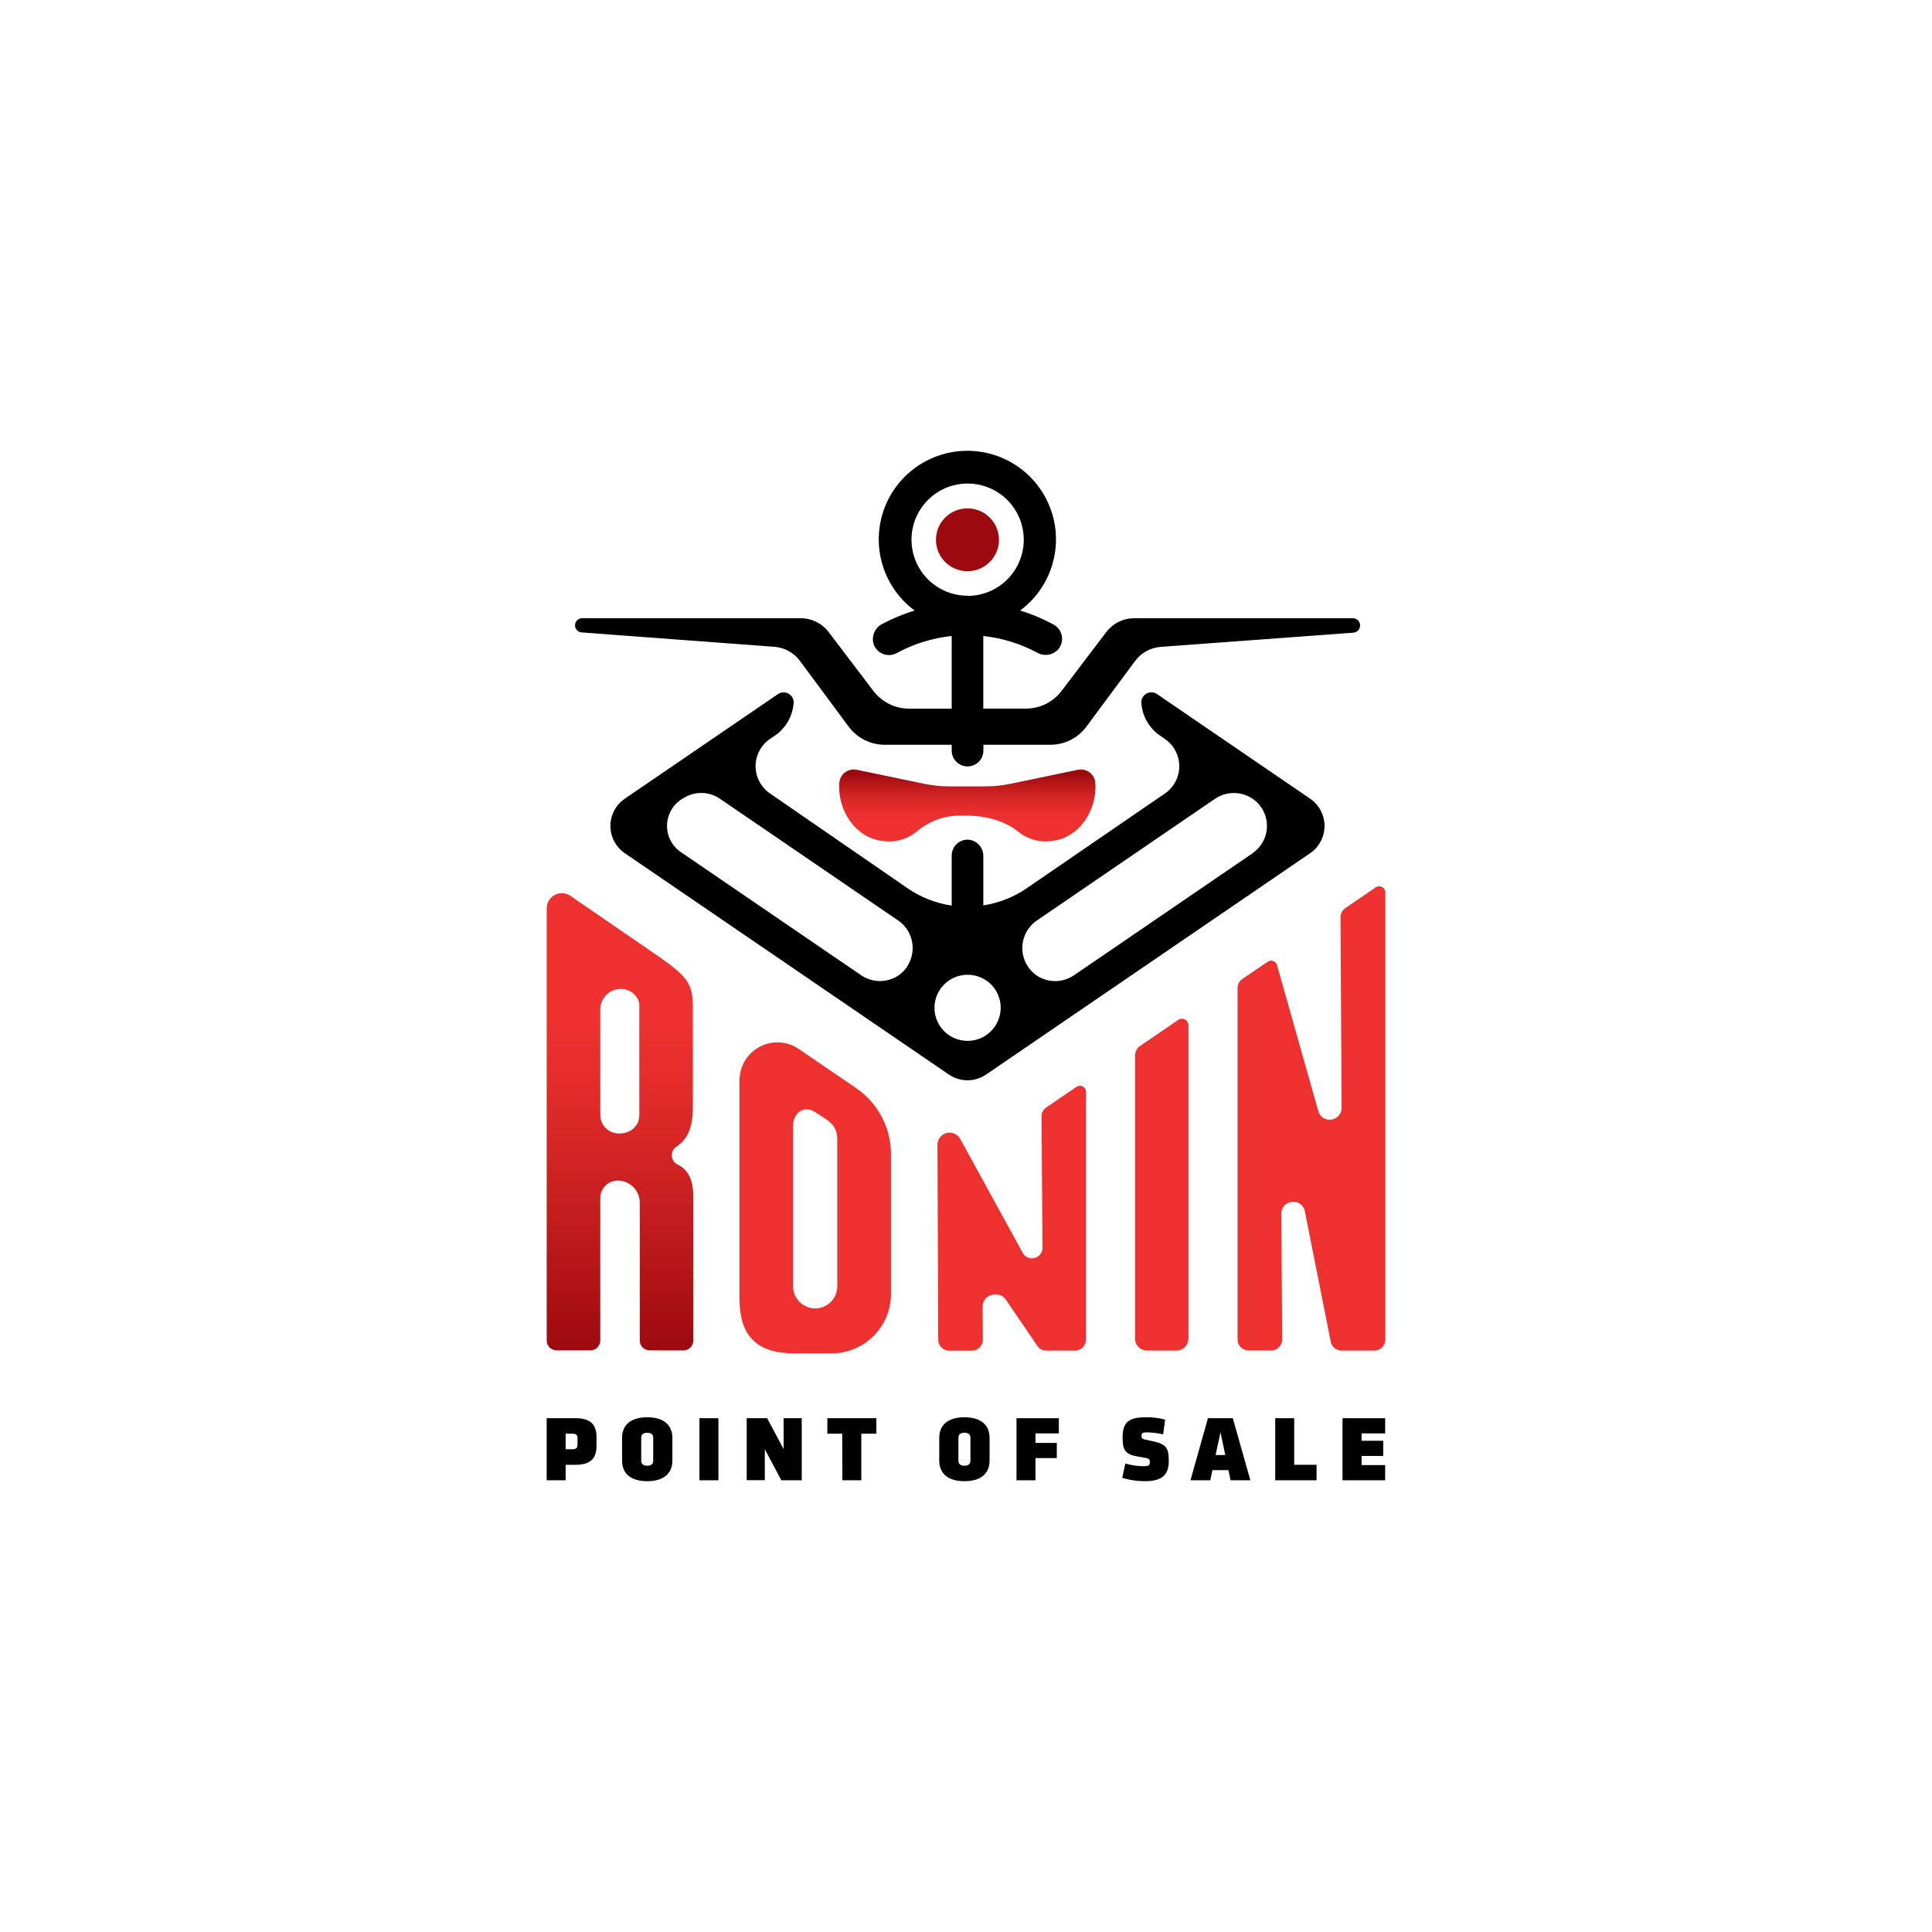 <svg width="150" height="150" viewBox="0 0 150 150" fill="none" xmlns="http://www.w3.org/2000/svg">
<path d="M44.702 110.109C45.897 110.109 46.313 110.66 46.313 111.57V112.265C46.313 113.178 45.897 113.726 44.702 113.726H43.916V114.929H42.443V110.109H44.702ZM43.916 112.519H44.448C44.746 112.519 44.84 112.403 44.84 112.163V111.664C44.84 111.427 44.746 111.311 44.448 111.311H43.916V112.519Z" fill="#010101"/>
<path d="M48.297 113.409V111.628C48.297 110.702 48.901 110.037 50.249 110.037C51.598 110.037 52.203 110.702 52.203 111.628V113.409C52.203 114.336 51.598 115 50.249 115C48.901 115 48.297 114.336 48.297 113.409ZM50.716 111.628C50.716 111.391 50.578 111.239 50.249 111.239C49.921 111.239 49.783 111.391 49.783 111.628V113.409C49.783 113.646 49.921 113.798 50.249 113.798C50.578 113.798 50.716 113.646 50.716 113.409V111.628Z" fill="#010101"/>
<path d="M54.304 110.109H55.778V114.929H54.304V110.109Z" fill="#010101"/>
<path d="M57.973 110.109H59.562L60.839 112.51V110.109H62.246V114.929H60.663L59.38 112.519V114.92H57.973V110.109Z" fill="#010101"/>
<path d="M65.388 111.311H64.235V110.109H68.039V111.311H66.872V114.929H65.402L65.388 111.311Z" fill="#010101"/>
<path d="M72.924 113.409V111.628C72.924 110.702 73.528 110.037 74.877 110.037C76.226 110.037 76.83 110.702 76.83 111.628V113.409C76.83 114.336 76.226 115 74.877 115C73.528 115 72.924 114.336 72.924 113.409ZM75.344 111.628C75.344 111.391 75.206 111.239 74.877 111.239C74.549 111.239 74.411 111.391 74.411 111.628V113.409C74.411 113.646 74.549 113.798 74.877 113.798C75.206 113.798 75.344 113.646 75.344 113.409V111.628Z" fill="#010101"/>
<path d="M78.921 114.929V110.109H82.209V111.289H80.394V112.028H82.049V113.205H80.394V114.929H78.921Z" fill="#010101"/>
<path d="M87.13 114.741L87.37 113.624C87.83 113.762 88.306 113.834 88.786 113.837C89.163 113.837 89.274 113.779 89.274 113.525C89.274 113.271 89.235 113.227 88.617 113.134C87.442 112.952 87.158 112.75 87.158 111.606C87.158 110.398 87.655 110.037 88.973 110.037C89.475 110.027 89.975 110.088 90.46 110.219L90.308 111.361C89.896 111.267 89.476 111.217 89.053 111.209C88.697 111.209 88.631 111.259 88.631 111.471C88.631 111.683 88.645 111.73 89.257 111.846C90.521 112.086 90.744 112.345 90.744 113.415C90.744 114.518 90.22 115 88.888 115C88.292 114.999 87.701 114.912 87.13 114.741Z" fill="#010101"/>
<path d="M97.078 114.929H95.538L95.373 114.14H94.132L93.966 114.929H92.427L93.784 110.109H95.715L97.078 114.929ZM94.38 112.968H95.13L94.758 111.209L94.38 112.968Z" fill="#010101"/>
<path d="M99.008 110.109H100.482V113.726H102.217V114.929H99.008V110.109Z" fill="#010101"/>
<path d="M104.233 110.109H107.543V111.289H105.714V111.86H107.392V113.04H105.714V113.748H107.543V114.929H104.233V110.109Z" fill="#010101"/>
<path d="M50.443 104.845C50.239 104.845 50.044 104.764 49.899 104.621C49.755 104.477 49.674 104.282 49.673 104.078V93.369C49.672 92.915 49.49 92.481 49.168 92.16C48.847 91.84 48.411 91.66 47.957 91.66C47.6 91.661 47.257 91.804 47.004 92.056C46.751 92.309 46.608 92.651 46.605 93.008V104.078C46.604 104.282 46.522 104.476 46.378 104.62C46.234 104.763 46.039 104.844 45.836 104.845H43.215C43.012 104.845 42.816 104.764 42.672 104.621C42.528 104.477 42.446 104.282 42.446 104.078V70.526C42.447 70.213 42.572 69.913 42.794 69.692C43.016 69.471 43.316 69.346 43.629 69.346C43.867 69.347 44.099 69.422 44.294 69.558L50.511 73.829C53.256 75.701 53.794 76.231 53.794 78.122V85.983C53.794 87.502 53.394 88.464 52.531 89.016C52.411 89.092 52.313 89.199 52.248 89.326C52.184 89.452 52.153 89.593 52.161 89.735C52.167 89.875 52.211 90.011 52.287 90.129C52.363 90.247 52.469 90.342 52.594 90.405C53.46 90.838 53.83 91.608 53.83 92.978V104.081C53.829 104.284 53.748 104.479 53.605 104.622C53.461 104.766 53.266 104.847 53.063 104.848L50.443 104.845ZM48.208 76.779C47.787 76.777 47.382 76.942 47.081 77.237C46.781 77.533 46.61 77.935 46.605 78.356V86.551C46.604 86.748 46.643 86.943 46.72 87.124C46.797 87.305 46.91 87.469 47.053 87.604C47.196 87.74 47.365 87.845 47.55 87.913C47.735 87.981 47.931 88.01 48.128 87.998C48.497 88.003 48.856 87.879 49.143 87.648C49.302 87.515 49.429 87.348 49.514 87.16C49.6 86.971 49.642 86.766 49.637 86.559V78.012C49.631 77.837 49.579 77.666 49.485 77.518C49.358 77.291 49.172 77.103 48.947 76.973C48.722 76.843 48.465 76.776 48.205 76.779H48.208Z" fill="url(#paint0_linear)"/>
<path d="M61.664 105.074C58.765 105.074 57.416 103.729 57.416 100.839V83.86C57.417 83.474 57.495 83.091 57.645 82.734C57.794 82.378 58.012 82.054 58.287 81.782C58.562 81.51 58.887 81.294 59.245 81.148C59.603 81.002 59.986 80.927 60.373 80.929C60.965 80.93 61.542 81.111 62.028 81.448L66.469 84.481C67.304 85.05 67.986 85.814 68.458 86.707C68.929 87.6 69.176 88.594 69.175 89.603V100.47C69.175 101.076 69.056 101.675 68.823 102.235C68.591 102.795 68.251 103.303 67.821 103.73C67.392 104.158 66.883 104.497 66.322 104.728C65.762 104.958 65.161 105.076 64.555 105.074H61.664ZM62.632 86.132C62.02 86.132 61.576 86.67 61.576 87.412V99.938C61.593 100.38 61.782 100.799 62.102 101.106C62.421 101.412 62.847 101.584 63.29 101.584C63.733 101.584 64.159 101.412 64.479 101.106C64.798 100.799 64.987 100.38 65.005 99.938V88.509C65.005 87.855 64.85 87.351 64.081 86.855L63.143 86.253L63.112 86.24C62.962 86.17 62.798 86.133 62.632 86.132Z" fill="url(#paint1_linear)"/>
<path d="M81.233 104.859C81.11 104.859 80.989 104.833 80.878 104.782C80.766 104.731 80.667 104.657 80.587 104.564L78.105 100.919C77.594 100.136 76.248 100.511 76.29 101.47L76.306 104.004C76.308 104.117 76.287 104.229 76.245 104.333C76.203 104.437 76.14 104.533 76.061 104.613C75.982 104.693 75.888 104.757 75.784 104.801C75.681 104.844 75.569 104.867 75.457 104.867H73.697C73.472 104.867 73.255 104.778 73.096 104.62C72.936 104.461 72.846 104.246 72.844 104.021L72.786 88.881C72.786 88.672 72.855 88.469 72.983 88.303C73.11 88.138 73.29 88.02 73.492 87.968C73.695 87.915 73.909 87.932 74.101 88.015C74.292 88.098 74.451 88.243 74.552 88.426L79.459 97.37C79.562 97.505 79.703 97.605 79.865 97.656C80.026 97.708 80.199 97.709 80.361 97.659C80.522 97.609 80.665 97.51 80.769 97.377C80.873 97.244 80.934 97.082 80.943 96.913L80.866 86.686C80.863 86.547 80.895 86.409 80.96 86.286C81.025 86.162 81.12 86.057 81.236 85.98L83.58 84.378C83.65 84.33 83.732 84.302 83.817 84.297C83.902 84.292 83.987 84.31 84.062 84.35C84.138 84.389 84.201 84.448 84.245 84.521C84.29 84.593 84.313 84.677 84.314 84.761V104.01C84.314 104.235 84.225 104.451 84.065 104.61C83.906 104.769 83.69 104.859 83.464 104.859H81.233Z" fill="url(#paint2_linear)"/>
<path d="M104.148 104.859C103.952 104.857 103.763 104.788 103.613 104.664C103.462 104.539 103.359 104.367 103.32 104.175L101.309 94.045C101.272 93.835 101.161 93.645 100.996 93.509C100.831 93.373 100.623 93.3 100.41 93.304C100.16 93.304 99.92 93.403 99.742 93.579C99.658 93.665 99.591 93.768 99.547 93.88C99.502 93.992 99.48 94.112 99.483 94.233L99.549 103.996C99.55 104.108 99.528 104.219 99.485 104.322C99.443 104.426 99.38 104.52 99.302 104.599C99.223 104.679 99.129 104.742 99.026 104.785C98.922 104.828 98.812 104.85 98.7 104.851H96.937C96.711 104.851 96.495 104.761 96.335 104.602C96.175 104.443 96.085 104.227 96.085 104.002V76.705C96.085 76.567 96.119 76.431 96.184 76.309C96.249 76.186 96.342 76.082 96.457 76.005L98.432 74.668C98.509 74.614 98.6 74.585 98.694 74.585C98.797 74.584 98.897 74.617 98.978 74.679C99.06 74.741 99.119 74.828 99.147 74.927L102.352 86.264C102.403 86.459 102.518 86.63 102.678 86.751C102.838 86.873 103.034 86.937 103.235 86.934C103.358 86.934 103.48 86.91 103.594 86.863C103.709 86.816 103.812 86.746 103.899 86.659C103.984 86.573 104.051 86.472 104.096 86.36C104.141 86.248 104.163 86.128 104.161 86.008L104.079 71.21C104.079 71.071 104.112 70.935 104.177 70.812C104.242 70.689 104.336 70.585 104.451 70.507L106.81 68.894C106.89 68.838 106.987 68.809 107.085 68.811C107.21 68.811 107.33 68.86 107.418 68.948C107.506 69.036 107.556 69.155 107.557 69.28V104.01C107.557 104.235 107.468 104.451 107.308 104.61C107.149 104.77 106.933 104.859 106.708 104.859H104.148Z" fill="url(#paint3_linear)"/>
<path d="M89.061 104.859C88.814 104.859 88.576 104.761 88.4 104.585C88.225 104.41 88.126 104.172 88.126 103.924V81.966C88.126 81.814 88.163 81.665 88.234 81.531C88.305 81.397 88.407 81.282 88.532 81.197L91.481 79.184C91.562 79.127 91.658 79.095 91.757 79.093C91.893 79.093 92.024 79.147 92.12 79.243C92.217 79.339 92.272 79.469 92.272 79.606V103.924C92.272 104.172 92.174 104.41 91.999 104.585C91.823 104.761 91.585 104.859 91.337 104.859H89.061Z" fill="url(#paint4_linear)"/>
<path d="M101.717 62.009L89.831 53.889C89.714 53.809 89.577 53.762 89.436 53.754C89.294 53.745 89.153 53.776 89.028 53.842C88.902 53.907 88.796 54.006 88.723 54.127C88.649 54.248 88.61 54.387 88.609 54.529C88.637 55.012 88.769 55.484 88.995 55.913C89.222 56.341 89.538 56.715 89.922 57.01L90.441 57.374C90.785 57.61 91.067 57.925 91.262 58.294C91.457 58.663 91.559 59.075 91.559 59.492C91.559 59.909 91.457 60.32 91.262 60.689C91.067 61.058 90.785 61.374 90.441 61.609L79.727 68.955C78.715 69.651 77.559 70.109 76.345 70.295V66.473C76.35 66.162 76.24 65.86 76.037 65.625C75.833 65.39 75.55 65.239 75.241 65.199C75.071 65.182 74.898 65.201 74.735 65.255C74.572 65.309 74.422 65.396 74.295 65.511C74.168 65.626 74.066 65.766 73.996 65.923C73.926 66.08 73.89 66.249 73.89 66.421V70.311C72.654 70.128 71.477 69.664 70.45 68.955L59.783 61.604C59.438 61.368 59.156 61.053 58.961 60.684C58.766 60.315 58.664 59.904 58.664 59.486C58.664 59.069 58.766 58.658 58.961 58.289C59.156 57.92 59.438 57.604 59.783 57.369L60.31 57.01C60.693 56.715 61.008 56.34 61.234 55.912C61.461 55.484 61.592 55.012 61.62 54.529C61.619 54.388 61.579 54.249 61.506 54.129C61.432 54.008 61.327 53.909 61.202 53.844C61.077 53.778 60.936 53.748 60.795 53.756C60.654 53.764 60.518 53.81 60.401 53.889L48.512 62.009C48.167 62.245 47.885 62.56 47.69 62.929C47.495 63.298 47.393 63.709 47.393 64.127C47.393 64.544 47.495 64.955 47.69 65.324C47.885 65.693 48.167 66.009 48.512 66.244L73.661 83.422C74.089 83.715 74.595 83.873 75.115 83.873C75.633 83.873 76.14 83.715 76.568 83.422L101.717 66.244C102.062 66.009 102.344 65.693 102.539 65.324C102.734 64.955 102.836 64.544 102.836 64.127C102.836 63.709 102.734 63.298 102.539 62.929C102.344 62.56 102.062 62.245 101.717 62.009ZM70.51 74.921C70.326 75.238 70.075 75.511 69.774 75.721C69.345 76.013 68.838 76.17 68.319 76.17C67.8 76.17 67.293 76.013 66.864 75.721L52.864 66.159C52.522 65.926 52.244 65.611 52.056 65.242C51.868 64.874 51.776 64.463 51.789 64.05C51.801 63.636 51.917 63.233 52.127 62.876C52.337 62.519 52.633 62.221 52.989 62.009L53.129 61.926C53.549 61.676 54.032 61.551 54.521 61.566C55.009 61.581 55.483 61.734 55.888 62.009L69.763 71.486C70.295 71.861 70.666 72.423 70.802 73.06C70.939 73.696 70.831 74.361 70.499 74.921H70.51ZM76.579 80.364C76.151 80.656 75.644 80.812 75.126 80.812C74.607 80.812 74.1 80.656 73.672 80.364C73.327 80.129 73.045 79.813 72.85 79.444C72.655 79.075 72.553 78.664 72.553 78.246C72.553 77.829 72.655 77.418 72.85 77.049C73.045 76.68 73.327 76.364 73.672 76.129C74.1 75.837 74.607 75.68 75.126 75.68C75.644 75.68 76.151 75.837 76.579 76.129C76.923 76.365 77.205 76.682 77.399 77.051C77.593 77.421 77.693 77.832 77.692 78.249C77.691 78.667 77.588 79.077 77.392 79.446C77.197 79.814 76.914 80.129 76.568 80.364H76.579ZM97.268 66.236L83.379 75.724C82.95 76.016 82.443 76.172 81.924 76.172C81.405 76.172 80.897 76.016 80.469 75.724C80.168 75.514 79.916 75.241 79.732 74.924C79.401 74.364 79.293 73.699 79.429 73.062C79.566 72.426 79.937 71.864 80.469 71.489L94.336 62.017C94.766 61.725 95.274 61.569 95.795 61.569C96.315 61.569 96.824 61.725 97.254 62.017C97.597 62.252 97.877 62.567 98.071 62.935C98.265 63.303 98.366 63.712 98.366 64.127C98.365 64.543 98.264 64.952 98.07 65.32C97.875 65.687 97.595 66.001 97.251 66.236H97.268Z" fill="black"/>
<path d="M105.008 47.999H88.063C87.643 48 87.229 48.096 86.853 48.282C86.477 48.468 86.149 48.739 85.895 49.072L82.424 53.638C82.1 54.066 81.681 54.414 81.2 54.653C80.719 54.892 80.189 55.017 79.652 55.017H76.342V49.378C77.801 49.535 79.217 49.972 80.51 50.666C80.764 50.814 81.061 50.874 81.353 50.836C81.645 50.798 81.916 50.664 82.124 50.456C82.253 50.317 82.349 50.15 82.405 49.969C82.461 49.787 82.475 49.595 82.446 49.407C82.417 49.22 82.346 49.041 82.238 48.885C82.13 48.728 81.988 48.598 81.823 48.504C80.989 48.048 80.111 47.679 79.203 47.401C80.365 46.54 81.227 45.334 81.664 43.955C82.102 42.576 82.093 41.094 81.639 39.721C81.185 38.347 80.31 37.151 79.137 36.304C77.964 35.456 76.553 35 75.106 35C73.659 35 72.249 35.456 71.076 36.304C69.903 37.151 69.027 38.347 68.573 39.721C68.12 41.094 68.111 42.576 68.548 43.955C68.986 45.334 69.847 46.54 71.01 47.401C70.141 47.666 69.3 48.015 68.5 48.443C68.2 48.592 67.969 48.85 67.853 49.163C67.736 49.477 67.744 49.823 67.874 50.131C67.948 50.288 68.053 50.429 68.184 50.543C68.314 50.658 68.467 50.745 68.633 50.798C68.799 50.851 68.974 50.869 69.147 50.852C69.32 50.834 69.487 50.781 69.639 50.696C70.956 49.983 72.4 49.535 73.89 49.378V55.019H70.58C70.042 55.019 69.513 54.894 69.032 54.655C68.551 54.416 68.132 54.069 67.807 53.641L64.337 49.075C64.083 48.74 63.755 48.469 63.378 48.282C63.001 48.096 62.587 47.999 62.166 47.999H45.221C45.074 47.993 44.932 48.045 44.824 48.144C44.716 48.243 44.652 48.381 44.646 48.528C44.639 48.674 44.692 48.816 44.791 48.924C44.89 49.032 45.028 49.096 45.174 49.102L60.155 50.219C60.541 50.253 60.916 50.368 61.254 50.559C61.592 50.749 61.885 51.009 62.114 51.322L65.89 56.417C66.214 56.854 66.636 57.208 67.122 57.452C67.607 57.697 68.144 57.824 68.687 57.824H73.89V58.276C73.89 58.602 74.019 58.915 74.25 59.145C74.481 59.376 74.794 59.505 75.12 59.505C75.446 59.505 75.759 59.376 75.99 59.145C76.221 58.915 76.35 58.602 76.35 58.276V57.824H81.55C82.094 57.824 82.63 57.697 83.116 57.453C83.602 57.209 84.023 56.854 84.347 56.417L88.121 51.33C88.35 51.018 88.643 50.758 88.981 50.567C89.319 50.377 89.693 50.261 90.079 50.227L105.061 49.122C105.21 49.115 105.35 49.049 105.45 48.939C105.55 48.829 105.603 48.683 105.596 48.534C105.589 48.386 105.523 48.246 105.413 48.145C105.303 48.045 105.157 47.992 105.008 47.999ZM75.117 46.254C74.256 46.252 73.414 45.996 72.698 45.516C71.983 45.036 71.425 44.355 71.097 43.559C70.768 42.763 70.683 41.887 70.852 41.043C71.021 40.198 71.437 39.423 72.047 38.814C72.656 38.206 73.433 37.792 74.278 37.624C75.124 37.457 75.999 37.544 76.795 37.874C77.591 38.204 78.272 38.762 78.75 39.478C79.228 40.194 79.484 41.036 79.484 41.898C79.485 42.471 79.372 43.039 79.153 43.569C78.934 44.099 78.612 44.581 78.207 44.987C77.801 45.392 77.32 45.714 76.789 45.933C76.259 46.153 75.691 46.266 75.117 46.265V46.254Z" fill="black"/>
<path d="M71.131 64.595C72.034 63.809 73.181 63.361 74.378 63.327H75.007C76.541 63.327 77.989 63.707 79.1 64.606C79.469 64.897 79.895 65.107 80.35 65.223C80.805 65.34 81.28 65.359 81.743 65.282C83.851 65.006 85.208 62.839 85.04 60.746C85.022 60.587 84.971 60.434 84.89 60.297C84.808 60.16 84.699 60.041 84.569 59.949C84.439 59.856 84.29 59.793 84.134 59.762C83.977 59.731 83.816 59.734 83.66 59.77L78.502 60.845C77.834 60.985 77.154 61.056 76.472 61.055H73.738C73.055 61.056 72.374 60.985 71.705 60.845L66.546 59.77C66.391 59.734 66.23 59.73 66.073 59.761C65.916 59.792 65.767 59.855 65.637 59.948C65.507 60.04 65.397 60.159 65.316 60.296C65.235 60.434 65.185 60.587 65.167 60.746C64.996 62.839 66.356 65.011 68.464 65.282C68.932 65.362 69.411 65.342 69.871 65.224C70.331 65.105 70.76 64.891 71.131 64.595Z" fill="url(#paint5_linear)"/>
<path d="M75.114 44.349C76.466 44.349 77.561 43.257 77.561 41.909C77.561 40.561 76.466 39.469 75.114 39.469C73.763 39.469 72.668 40.561 72.668 41.909C72.668 43.257 73.763 44.349 75.114 44.349Z" fill="url(#paint6_linear)"/>
<defs>
<linearGradient id="paint0_linear" x1="48.136" y1="104.845" x2="48.136" y2="69.346" gradientUnits="userSpaceOnUse">
<stop stop-color="#9C0A0E"/>
<stop offset="0.3" stop-color="#C41D1E"/>
<stop offset="0.57" stop-color="#E22C2A"/>
<stop offset="0.72" stop-color="#EE312F"/>
</linearGradient>
<linearGradient id="paint1_linear" x1="3791.86" y1="11405" x2="3791.86" y2="9290.58" gradientUnits="userSpaceOnUse">
<stop stop-color="#9C0A0E"/>
<stop offset="0.3" stop-color="#C41D1E"/>
<stop offset="0.57" stop-color="#E22C2A"/>
<stop offset="0.72" stop-color="#EE312F"/>
</linearGradient>
<linearGradient id="paint2_linear" x1="4371.59" y1="9715.97" x2="4371.59" y2="8181.8" gradientUnits="userSpaceOnUse">
<stop stop-color="#9C0A0E"/>
<stop offset="0.3" stop-color="#C41D1E"/>
<stop offset="0.57" stop-color="#E22C2A"/>
<stop offset="0.72" stop-color="#EE312F"/>
</linearGradient>
<linearGradient id="paint3_linear" x1="5341.68" y1="16947.2" x2="5341.68" y2="12235.7" gradientUnits="userSpaceOnUse">
<stop stop-color="#9C0A0E"/>
<stop offset="0.3" stop-color="#C41D1E"/>
<stop offset="0.57" stop-color="#E22C2A"/>
<stop offset="0.72" stop-color="#EE312F"/>
</linearGradient>
<linearGradient id="paint4_linear" x1="1809.26" y1="12143.4" x2="1809.26" y2="9735.52" gradientUnits="userSpaceOnUse">
<stop stop-color="#9C0A0E"/>
<stop offset="0.3" stop-color="#C41D1E"/>
<stop offset="0.57" stop-color="#E22C2A"/>
<stop offset="0.72" stop-color="#EE312F"/>
</linearGradient>
<linearGradient id="paint5_linear" x1="75.114" y1="65.318" x2="75.114" y2="59.745" gradientUnits="userSpaceOnUse">
<stop offset="0.3" stop-color="#EE312F"/>
<stop offset="0.42" stop-color="#E92E2D"/>
<stop offset="0.58" stop-color="#D92727"/>
<stop offset="0.75" stop-color="#C01B1C"/>
<stop offset="0.93" stop-color="#9C0A0E"/>
</linearGradient>
<linearGradient id="paint6_linear" x1="1836.5" y1="1253.54" x2="1836.5" y2="1167.11" gradientUnits="userSpaceOnUse">
<stop offset="0.3" stop-color="#EE312F"/>
<stop offset="0.42" stop-color="#E92E2D"/>
<stop offset="0.58" stop-color="#D92727"/>
<stop offset="0.75" stop-color="#C01B1C"/>
<stop offset="0.93" stop-color="#9C0A0E"/>
</linearGradient>
</defs>
</svg>
